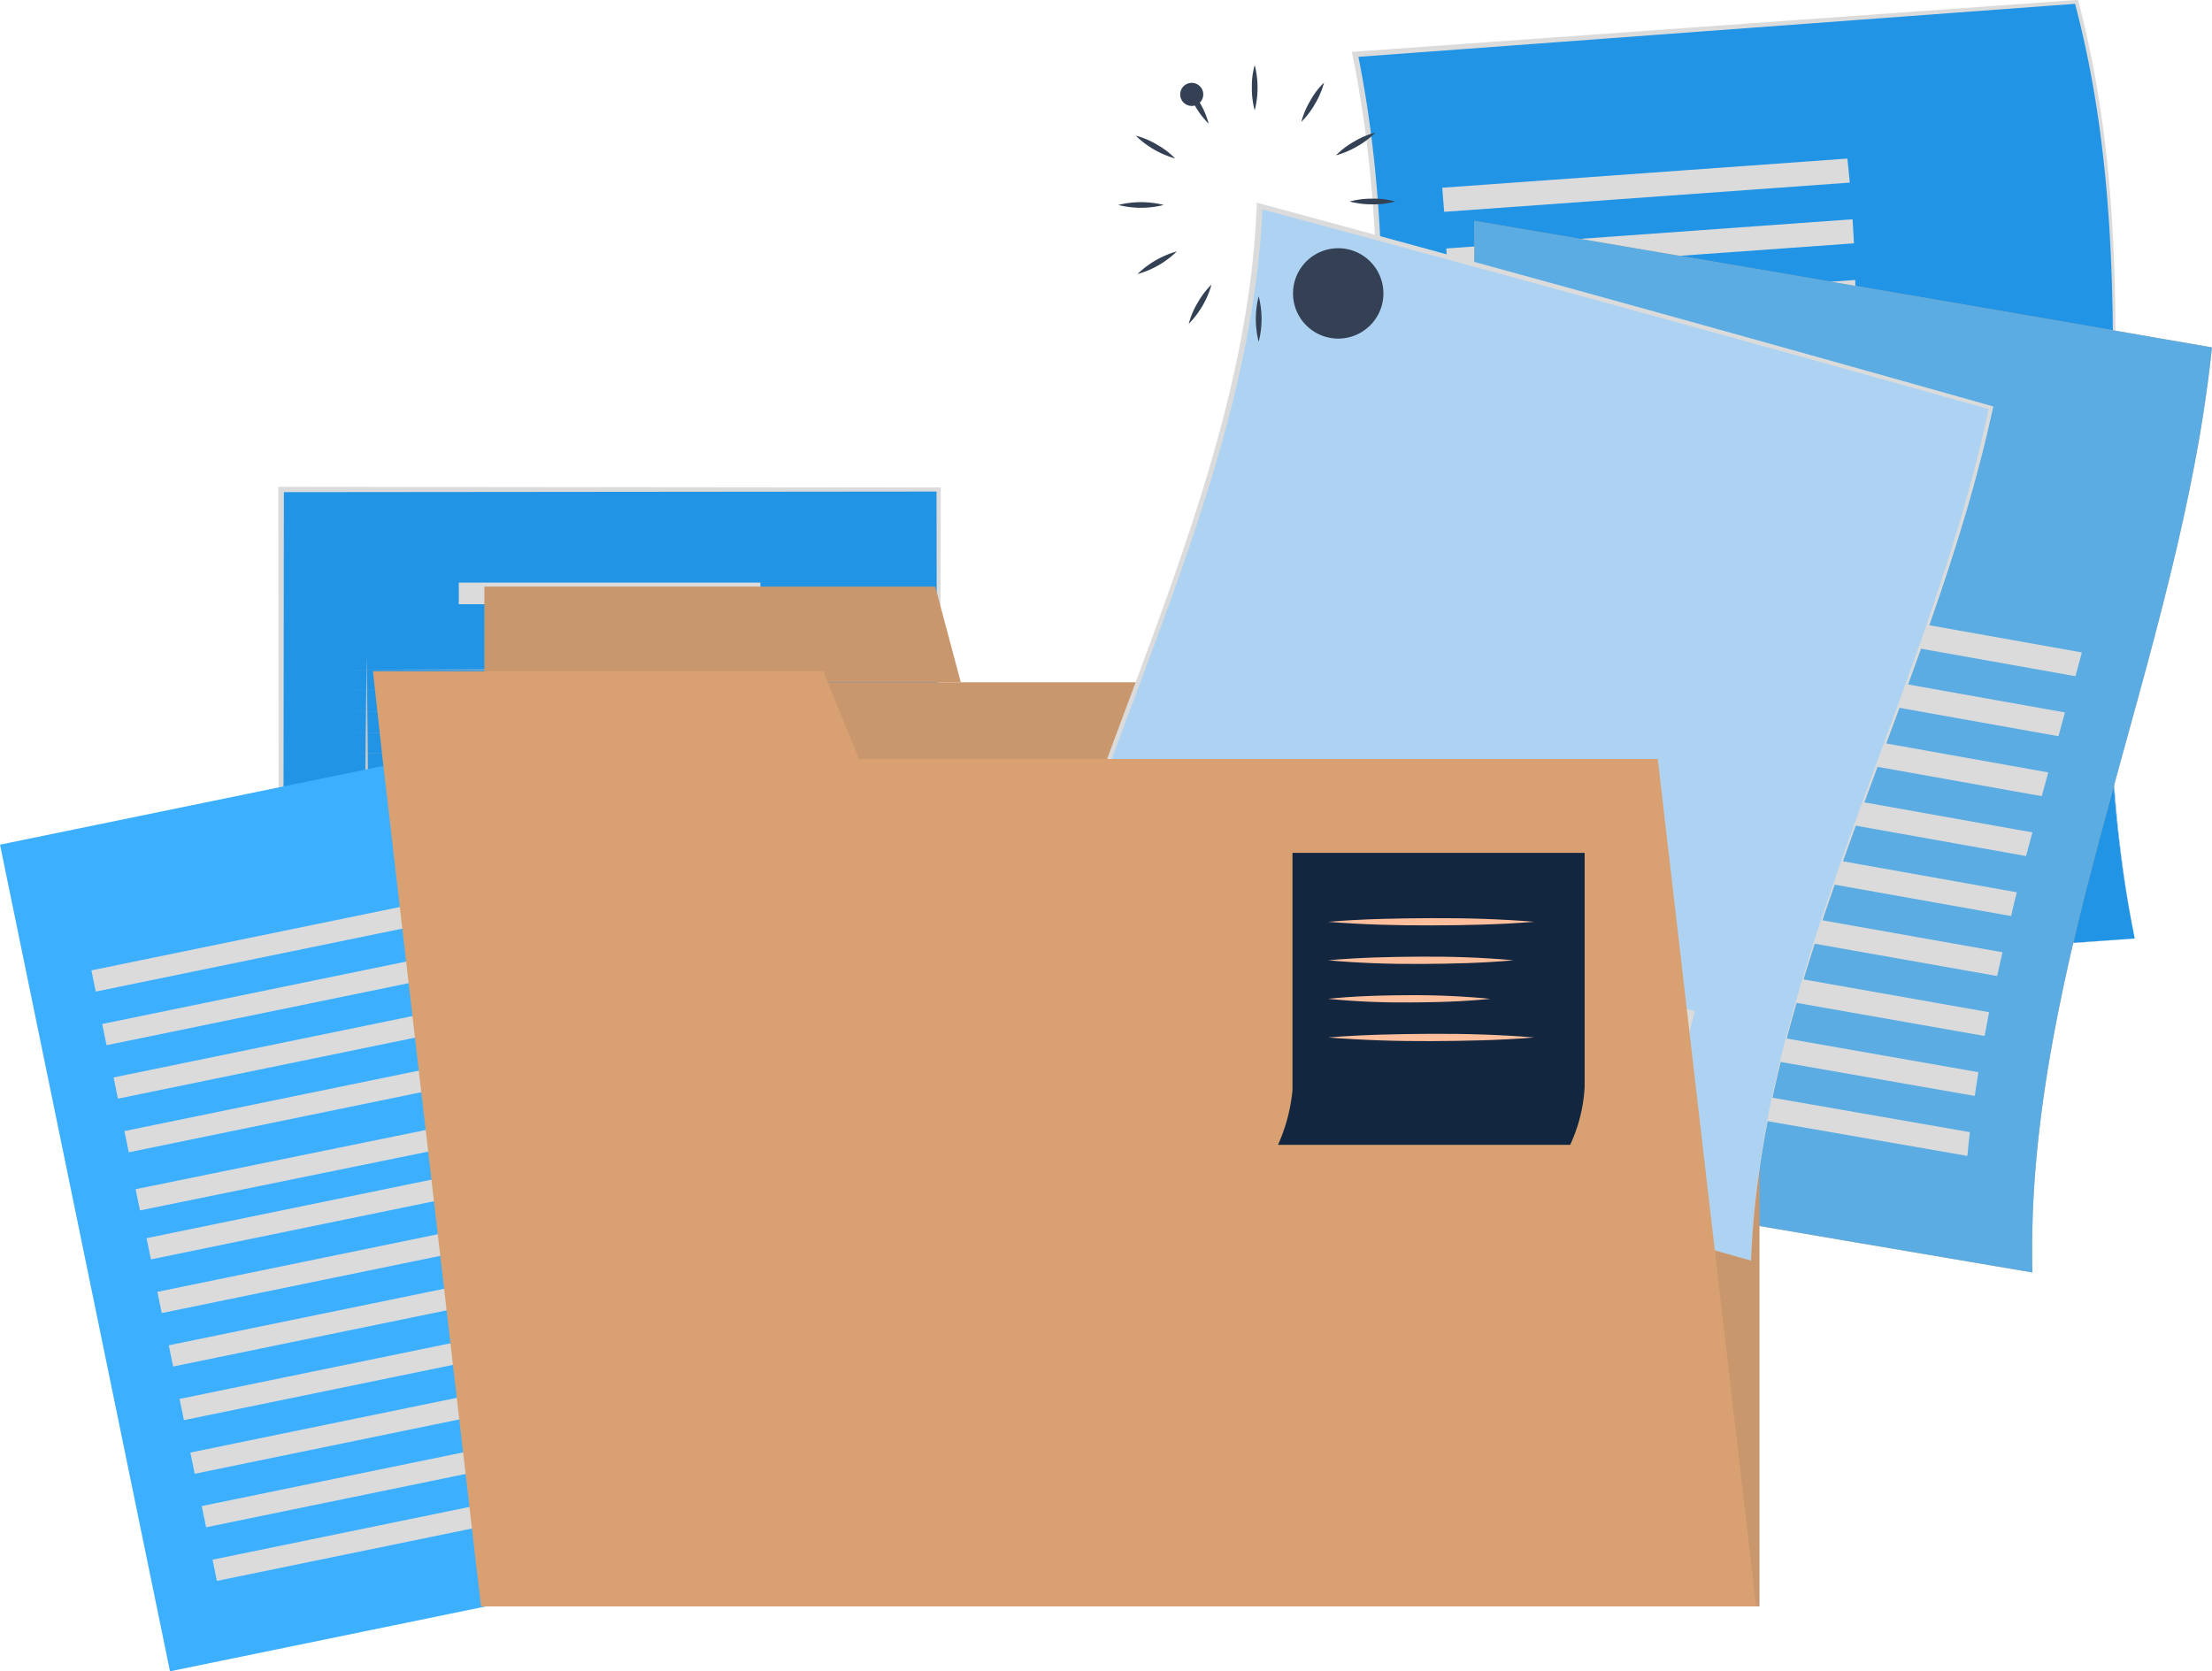 <svg xmlns="http://www.w3.org/2000/svg" width="224.212" height="169.446" viewBox="0 0 224.212 169.446">
  <g id="Grupo_63676" data-name="Grupo 63676" transform="translate(-24688.125 -4525.849)">
    <g id="freepik--Documents--inject-28" transform="translate(24688.125 4525.849)">
      <path id="Trazado_196584" data-name="Trazado 196584" d="M0,0H66.649V85.562H0Z" transform="translate(28.466 49.609)" fill="#2194e5"/>
      <path id="Trazado_119851" data-name="Trazado 119851" d="M15060.58,4378.351l-33.271.115-33.377.063h-.184v-.184l-.1-85.562v-.253h.283l66.648.069h.221v.213l-.1,42.815Zm0,0-.143-42.838-.07-42.723.213.219-66.648.063.283-.282-.1,85.562-.18-.184,33.279.069Z" transform="translate(-14965.441 -4243.174)" fill="#dbdbdb"/>
      <path id="Trazado_119852" data-name="Trazado 119852" d="M15377.7,4537.319l26.047-.069,26.046.069-26.046.063Z" transform="translate(-15341.973 -4469.419)" fill="#c7c7c7"/>
      <path id="Trazado_119853" data-name="Trazado 119853" d="M15377.7,4541l26.047-.063,26.046.063-26.046.069Z" transform="translate(-15341.973 -4470.983)" fill="#c7c7c7"/>
      <path id="Trazado_119854" data-name="Trazado 119854" d="M15377.7,4544.689l26.047-.069,26.046.069-26.046.063Z" transform="translate(-15341.973 -4472.543)" fill="#c7c7c7"/>
      <path id="Trazado_119855" data-name="Trazado 119855" d="M15377.7,4548.373l26.047-.063,26.046.063-26.046.063Z" transform="translate(-15341.973 -4474.106)" fill="#c7c7c7"/>
      <path id="Trazado_119856" data-name="Trazado 119856" d="M15377.7,4552.059l26.047-.069,26.046.069-26.046.063Z" transform="translate(-15341.973 -4475.666)" fill="#c7c7c7"/>
      <path id="Trazado_119857" data-name="Trazado 119857" d="M15377.7,4555.744l26.047-.063,26.046.063-26.046.063Z" transform="translate(-15341.973 -4477.229)" fill="#c7c7c7"/>
      <path id="Trazado_119858" data-name="Trazado 119858" d="M15377.7,4559.423l26.047-.063,26.046.063-26.046.069Z" transform="translate(-15341.973 -4478.789)" fill="#c7c7c7"/>
      <path id="Trazado_119859" data-name="Trazado 119859" d="M15377.7,4563.113l26.047-.063,26.046.063-26.046.063Z" transform="translate(-15341.973 -4480.353)" fill="#c7c7c7"/>
      <path id="Trazado_119860" data-name="Trazado 119860" d="M15377.7,4566.793l26.047-.063,26.046.063-26.046.069Z" transform="translate(-15341.973 -4481.912)" fill="#c7c7c7"/>
      <path id="Trazado_119861" data-name="Trazado 119861" d="M15377.7,4570.479l26.047-.069,26.046.069-26.046.064Z" transform="translate(-15341.973 -4483.471)" fill="#c7c7c7"/>
      <path id="Trazado_119862" data-name="Trazado 119862" d="M15377.7,4574.164l26.047-.063,26.046.063-26.046.069Z" transform="translate(-15341.973 -4485.035)" fill="#c7c7c7"/>
      <path id="Trazado_119863" data-name="Trazado 119863" d="M15377.7,4577.849l26.047-.069,26.046.069-26.046.063Z" transform="translate(-15341.973 -4486.594)" fill="#c7c7c7"/>
      <path id="Trazado_119864" data-name="Trazado 119864" d="M15377.7,4581.534l26.047-.063,26.046.063-26.046.069Z" transform="translate(-15341.973 -4488.158)" fill="#c7c7c7"/>
      <path id="Trazado_119865" data-name="Trazado 119865" d="M15377.7,4585.219l26.047-.069,26.046.069-26.046.063Z" transform="translate(-15341.973 -4489.717)" fill="#c7c7c7"/>
      <path id="Trazado_119866" data-name="Trazado 119866" d="M15377.7,4588.9l26.047-.063,26.046.063-26.046.069Z" transform="translate(-15341.973 -4491.281)" fill="#c7c7c7"/>
      <rect id="Rectángulo_10843" data-name="Rectángulo 10843" width="3.947" height="8.909" transform="translate(41.259 91.186)" fill="#d9a171"/>
      <rect id="Rectángulo_10844" data-name="Rectángulo 10844" width="3.947" height="13.663" transform="translate(48.578 86.432)" fill="#d9a171"/>
      <rect id="Rectángulo_10845" data-name="Rectángulo 10845" width="3.947" height="18.987" transform="translate(55.896 81.113)" fill="#aed3f2"/>
      <rect id="Rectángulo_10846" data-name="Rectángulo 10846" width="3.947" height="21.269" transform="translate(63.215 78.831)" fill="#aed3f2"/>
      <rect id="Rectángulo_10847" data-name="Rectángulo 10847" width="3.947" height="25.343" transform="translate(70.533 74.757)" fill="#aed3f2"/>
      <rect id="Rectángulo_10848" data-name="Rectángulo 10848" width="3.947" height="29.366" transform="translate(77.851 70.729)" fill="#aed3f2"/>
      <path id="Trazado_119867" data-name="Trazado 119867" d="M15009.022,4322.13l.1,8.425.069,8.419c.052,5.619.063,11.231.074,16.85l-.247-.248h12.677l12.678.028,12.678.081,12.678.144-12.678.144-12.678.081h-25.6v-.242q0-8.425.069-16.85l.074-8.419Z" transform="translate(-14971.854 -4255.717)" fill="#c7c7c7"/>
      <rect id="Rectángulo_10849" data-name="Rectángulo 10849" width="3.947" height="0.357" transform="translate(41.259 101.881)" fill="#c7c7c7"/>
      <rect id="Rectángulo_10850" data-name="Rectángulo 10850" width="3.947" height="0.357" transform="translate(48.578 101.881)" fill="#c7c7c7"/>
      <rect id="Rectángulo_10851" data-name="Rectángulo 10851" width="3.947" height="0.357" transform="translate(55.896 101.881)" fill="#c7c7c7"/>
      <rect id="Rectángulo_10852" data-name="Rectángulo 10852" width="3.947" height="0.357" transform="translate(63.215 101.881)" fill="#c7c7c7"/>
      <rect id="Rectángulo_10853" data-name="Rectángulo 10853" width="3.947" height="0.357" transform="translate(70.533 101.881)" fill="#c7c7c7"/>
      <rect id="Rectángulo_10854" data-name="Rectángulo 10854" width="3.947" height="0.357" transform="translate(77.851 101.881)" fill="#c7c7c7"/>
      <path id="Trazado_119868" data-name="Trazado 119868" d="M15017.1,4351.808a50.559,50.559,0,0,0,5.763-.432q2.88-.38,5.7-1.037a49.538,49.538,0,0,0,10.846-3.821,38.812,38.812,0,0,0,9.479-6.454l.536-.484.508-.513,1-1.032c.623-.732,1.291-1.429,1.855-2.207a39.3,39.3,0,0,0,3.239-4.789h0a34.672,34.672,0,0,1-11.358,13.041,39.169,39.169,0,0,1-5.024,2.951A49.09,49.09,0,0,1,15017.1,4351.808Z" transform="translate(-14975.38 -4259.493)" fill="#344154"/>
      <path id="Trazado_119869" data-name="Trazado 119869" d="M15454.533,4546.069l-.518.138-.691-2.7-2.65.87-.174-.536,3.227-1.055Z" transform="translate(-15372.821 -4471.767)" fill="#344154"/>
      <rect id="Rectángulo_10855" data-name="Rectángulo 10855" width="54.294" height="2.196" transform="translate(34.632 113.343)" fill="#dbdbdb"/>
      <rect id="Rectángulo_10856" data-name="Rectángulo 10856" width="30.57" height="2.196" transform="translate(34.632 118.892)" fill="#dbdbdb"/>
      <rect id="Rectángulo_10857" data-name="Rectángulo 10857" width="30.57" height="2.196" transform="translate(46.503 59.066)" fill="#dbdbdb"/>
      <path id="Trazado_119870" data-name="Trazado 119870" d="M15398.22,4631.222l-65.29,13.415-17.229-83.81,48.462-9.958,20.112,12.516Z" transform="translate(-15315.7 -4475.191)" fill="#3cafff"/>
      <path id="Trazado_119871" data-name="Trazado 119871" d="M15399.8,4550.87l20.113,12.516-16.828,3.452Z" transform="translate(-15351.337 -4475.191)" fill="#d9a171"/>
      <rect id="Rectángulo_10858" data-name="Rectángulo 10858" width="37.059" height="2.196" transform="translate(9.264 98.381) rotate(-11.61)" fill="#dbdbdb"/>
      <rect id="Rectángulo_10859" data-name="Rectángulo 10859" width="37.059" height="2.196" transform="translate(10.357 103.818) rotate(-11.61)" fill="#dbdbdb"/>
      <rect id="Rectángulo_10860" data-name="Rectángulo 10860" width="37.059" height="2.196" transform="translate(11.512 109.237) rotate(-11.61)" fill="#dbdbdb"/>
      <rect id="Rectángulo_10861" data-name="Rectángulo 10861" width="54.294" height="2.196" transform="translate(12.612 114.675) rotate(-11.61)" fill="#dbdbdb"/>
      <rect id="Rectángulo_10862" data-name="Rectángulo 10862" width="54.306" height="2.196" transform="matrix(0.98, -0.2, 0.2, 0.98, 13.748, 120.566)" fill="#dbdbdb"/>
      <rect id="Rectángulo_10863" data-name="Rectángulo 10863" width="54.294" height="2.196" transform="translate(14.856 125.531) rotate(-11.61)" fill="#dbdbdb"/>
      <rect id="Rectángulo_10864" data-name="Rectángulo 10864" width="54.294" height="2.196" transform="translate(15.95 130.974) rotate(-11.61)" fill="#dbdbdb"/>
      <rect id="Rectángulo_10865" data-name="Rectángulo 10865" width="54.294" height="2.196" transform="translate(17.106 136.393) rotate(-11.61)" fill="#dbdbdb"/>
      <rect id="Rectángulo_10866" data-name="Rectángulo 10866" width="54.294" height="2.196" transform="translate(18.2 141.83) rotate(-11.61)" fill="#dbdbdb"/>
      <rect id="Rectángulo_10867" data-name="Rectángulo 10867" width="54.294" height="2.196" transform="translate(19.294 147.267) rotate(-11.61)" fill="#dbdbdb"/>
      <rect id="Rectángulo_10868" data-name="Rectángulo 10868" width="54.294" height="2.196" transform="translate(20.449 152.692) rotate(-11.61)" fill="#dbdbdb"/>
      <rect id="Rectángulo_10869" data-name="Rectángulo 10869" width="54.294" height="2.196" transform="translate(21.544 158.129) rotate(-11.61)" fill="#dbdbdb"/>
      <path id="Trazado_119872" data-name="Trazado 119872" d="M15262.086,4302.158l-73.131,5.325c-8.326-31.659.576-63.318-5.9-94.978l73.121-5.325C15264.508,4238.811,15255.633,4270.464,15262.086,4302.158Z" transform="translate(-15045.704 -4207.007)" fill="#2194e5"/>
      <path id="Trazado_119873" data-name="Trazado 119873" d="M15261.832,4302.03l-73.084,5.521h-.174a.89.89,0,0,0-.047-.179c-8.373-31.653.514-63.312-6-94.972a1.262,1.262,0,0,0-.062-.282h.287l73.133-5.238h.2a.7.7,0,0,0,.057.2C15264.426,4238.671,15255.379,4270.336,15261.832,4302.03Zm0,0c-6.568-31.653,2.307-63.307-6.1-94.96l.254.184-73.127,5.411.225-.311c6.461,31.693-2.5,63.324,5.764,94.988l-.225-.167Z" transform="translate(-15045.451 -4206.88)" fill="#dbdbdb"/>
      <path id="Trazado_119874" data-name="Trazado 119874" d="M15198.4,4237.736l41.058-2.956q.138,1.21.242,2.438l-41.109,2.962C15198.515,4239.361,15198.458,4238.549,15198.4,4237.736Z" transform="translate(-15052.206 -4218.703)" fill="#dbdbdb"/>
      <path id="Trazado_119875" data-name="Trazado 119875" d="M15199.1,4248.422l41.184-2.962q.082,1.21.139,2.438l-41.225,2.962C15199.158,4250.047,15199.158,4249.229,15199.1,4248.422Z" transform="translate(-15052.502 -4223.229)" fill="#dbdbdb"/>
      <path id="Trazado_119876" data-name="Trazado 119876" d="M15199.4,4259.1l41.282-2.962c0,.813.04,1.625.058,2.438l-41.317,2.974A21.549,21.549,0,0,0,15199.4,4259.1Z" transform="translate(-15052.63 -4227.754)" fill="#dbdbdb"/>
      <path id="Trazado_119877" data-name="Trazado 119877" d="M15199.475,4268.813l60.581-4.333v2.438l-60.616,4.333Q15199.475,4270.012,15199.475,4268.813Z" transform="translate(-15052.646 -4231.288)" fill="#dbdbdb"/>
      <path id="Trazado_119878" data-name="Trazado 119878" d="M15199.262,4279.454l60.656-4.333-.035,2.438-60.672,4.339Z" transform="translate(-15052.55 -4235.797)" fill="#dbdbdb"/>
      <path id="Trazado_119879" data-name="Trazado 119879" d="M15199.049,4290.14l60.691-4.339c0,.813-.034,1.625-.058,2.438l-60.7,4.322C15198.992,4291.765,15198.992,4290.952,15199.049,4290.14Z" transform="translate(-15052.451 -4240.323)" fill="#dbdbdb"/>
      <path id="Trazado_119880" data-name="Trazado 119880" d="M15198.766,4300.83l60.686-4.31c0,.813-.035,1.631-.059,2.443l-60.674,4.333C15198.766,4302.461,15198.766,4301.648,15198.766,4300.83Z" transform="translate(-15052.34 -4244.865)" fill="#dbdbdb"/>
      <path id="Trazado_119881" data-name="Trazado 119881" d="M15198.7,4311.5l60.672-4.333c0,.813,0,1.625-.039,2.438l-60.623,4.333C15198.7,4313.14,15198.7,4312.316,15198.7,4311.5Z" transform="translate(-15052.334 -4249.378)" fill="#dbdbdb"/>
      <path id="Trazado_119882" data-name="Trazado 119882" d="M15198.7,4322.184l60.563-4.333v2.438l-60.506,4.339C15198.7,4323.814,15198.7,4323,15198.7,4322.184Z" transform="translate(-15052.334 -4253.904)" fill="#dbdbdb"/>
      <path id="Trazado_119883" data-name="Trazado 119883" d="M15199,4332.869l60.455-4.339c0,.813.033,1.625.063,2.443l-60.4,4.333Q15199,4334.091,15199,4332.869Z" transform="translate(-15052.46 -4258.429)" fill="#dbdbdb"/>
      <path id="Trazado_119884" data-name="Trazado 119884" d="M15199.6,4343.55l60.3-4.339c.041.818.092,1.631.145,2.443l-60.213,4.35C15199.715,4345.157,15199.658,4344.362,15199.6,4343.55Z" transform="translate(-15052.714 -4262.955)" fill="#dbdbdb"/>
      <path id="Trazado_119885" data-name="Trazado 119885" d="M15200.7,4354.233l60.108-4.333q.111,1.219.247,2.438l-60.021,4.339C15200.931,4355.864,15200.815,4355.046,15200.7,4354.233Z" transform="translate(-15053.181 -4267.485)" fill="#dbdbdb"/>
      <path id="Trazado_119886" data-name="Trazado 119886" d="M15247.2,4352.357q-37.825-6.414-74.791-12.81c3.221-31.285,19.016-62.546,18.2-93.808q37.825,6.414,74.791,12.827C15262.184,4289.829,15246.395,4321.107,15247.2,4352.357Z" transform="translate(-15041.192 -4223.347)" fill="#d9a171"/>
      <path id="Trazado_119887" data-name="Trazado 119887" d="M15247.2,4352.357q-37.825-6.414-74.791-12.81c3.221-31.285,19.016-62.546,18.2-93.808q37.825,6.414,74.791,12.827C15262.184,4289.829,15246.395,4321.107,15247.2,4352.357Z" transform="translate(-15041.192 -4223.347)" fill="#3cafff" opacity="0.8"/>
      <path id="Trazado_119888" data-name="Trazado 119888" d="M15214.467,4271.89q20.5,3.562,40.816,7.134c-.139.807-.283,1.608-.432,2.409q-20.268-3.561-40.7-7.134C15214.295,4273.5,15214.352,4272.7,15214.467,4271.89Z" transform="translate(-15058.88 -4234.428)" fill="#dbdbdb"/>
      <path id="Trazado_119889" data-name="Trazado 119889" d="M15212.891,4282.44q20.335,3.561,40.527,7.134c-.173.807-.346,1.608-.524,2.409q-20.168-3.562-40.424-7.134C15212.6,4284.048,15212.775,4283.247,15212.891,4282.44Z" transform="translate(-15058.168 -4238.898)" fill="#dbdbdb"/>
      <path id="Trazado_119890" data-name="Trazado 119890" d="M15210.836,4293l40.291,7.134c-.2.8-.386,1.608-.576,2.409q-20.054-3.579-40.211-7.134A22.519,22.519,0,0,0,15210.836,4293Z" transform="translate(-15057.265 -4243.374)" fill="#dbdbdb"/>
      <path id="Trazado_119891" data-name="Trazado 119891" d="M15208.576,4303.53q29.458,5.227,58.721,10.453c-.214.8-.433,1.6-.651,2.409q-29.262-5.221-58.645-10.447C15208.173,4305.144,15208.346,4304.342,15208.576,4303.53Z" transform="translate(-15056.274 -4247.835)" fill="#dbdbdb"/>
      <path id="Trazado_119892" data-name="Trazado 119892" d="M15205.842,4314.09l58.564,10.453c-.219.8-.438,1.6-.663,2.409l-58.523-10.454Z" transform="translate(-15055.096 -4252.31)" fill="#dbdbdb"/>
      <path id="Trazado_119893" data-name="Trazado 119893" d="M15203.021,4324.64l58.482,10.453c-.219.8-.443,1.6-.662,2.409l-58.473-10.454C15202.617,4326.248,15202.848,4325.424,15203.021,4324.64Z" transform="translate(-15053.887 -4256.781)" fill="#dbdbdb"/>
      <path id="Trazado_119894" data-name="Trazado 119894" d="M15200.209,4335.19l58.488,10.453c-.219.8-.432,1.6-.645,2.4q-29.291-5.221-58.514-10.447C15199.748,4336.809,15199.979,4335.991,15200.209,4335.19Z" transform="translate(-15052.688 -4261.251)" fill="#dbdbdb"/>
      <path id="Trazado_119895" data-name="Trazado 119895" d="M15197.329,4345.74l58.576,10.447c-.2.807-.4,1.608-.576,2.409q-29.389-5.221-58.639-10.447C15196.868,4347.348,15197.1,4346.541,15197.329,4345.74Z" transform="translate(-15051.481 -4265.722)" fill="#dbdbdb"/>
      <path id="Trazado_119896" data-name="Trazado 119896" d="M15194.533,4356.29q29.285,5.221,58.744,10.447c-.186.807-.363,1.608-.543,2.409q-29.525-5.221-58.834-10.447A18.346,18.346,0,0,1,15194.533,4356.29Z" transform="translate(-15050.299 -4270.192)" fill="#dbdbdb"/>
      <path id="Trazado_119897" data-name="Trazado 119897" d="M15191.768,4366.84q29.391,5.221,59,10.447c-.16.807-.311,1.608-.459,2.409q-29.719-5.221-59.123-10.447C15191.365,4368.442,15191.537,4367.641,15191.768,4366.84Z" transform="translate(-15049.147 -4274.663)" fill="#dbdbdb"/>
      <path id="Trazado_119898" data-name="Trazado 119898" d="M15189.318,4377.38q29.522,5.227,59.354,10.453c-.133.8-.254,1.608-.367,2.409q-29.968-5.221-59.5-10.471C15188.973,4378.988,15189.146,4378.187,15189.318,4377.38Z" transform="translate(-15048.138 -4279.129)" fill="#dbdbdb"/>
      <path id="Trazado_119899" data-name="Trazado 119899" d="M15187.188,4387.93q29.687,5.221,59.75,10.453c-.092.8-.172,1.608-.246,2.409q-30.2-5.238-59.932-10.453C15186.9,4389.538,15187.072,4388.737,15187.188,4387.93Z" transform="translate(-15047.272 -4283.6)" fill="#dbdbdb"/>
    </g>
    <g id="freepik--Folder--inject-28" transform="translate(24725.928 4532.432)">
      <rect id="Rectángulo_10870" data-name="Rectángulo 10870" width="129.247" height="93.687" transform="translate(11.295 62.592)" fill="#d9a171"/>
      <path id="Trazado_119900" data-name="Trazado 119900" d="M15441.6,4604.33h-45.7v9.7h48.289Z" transform="translate(-15384.605 -4551.442)" fill="#d9a171"/>
      <g id="Grupo_60383" data-name="Grupo 60383" transform="translate(11.295 52.888)" opacity="0.1">
        <rect id="Rectángulo_10871" data-name="Rectángulo 10871" width="129.247" height="93.687" transform="translate(0 9.704)" fill="#344154"/>
        <path id="Trazado_119901" data-name="Trazado 119901" d="M15441.6,4604.33h-45.7v9.7h48.289Z" transform="translate(-15395.9 -4604.33)" fill="#344154"/>
      </g>
      <path id="Trazado_119902" data-name="Trazado 119902" d="M15193.143,4431.637c-25.234-7.22-49.9-14.354-74.192-21.419,6.107-28.553,23.223-56.524,24.387-85.5,25.211,6.806,49.863,13.611,74.164,20.445C15211.294,4374.168,15194.18,4402.4,15193.143,4431.637Z" transform="translate(-15053.459 -4310.412)" fill="#aed3f2"/>
      <path id="Trazado_119903" data-name="Trazado 119903" d="M15192.986,4431.383c-25.234-7.163-49.921-14.25-74.227-21.258l-.179-.052.034-.161c6.085-28.559,23.165-56.542,24.271-85.527v-.265l.294.081c25.229,6.822,49.892,13.663,74.164,20.526l.2.058a.311.311,0,0,1-.041.184C15211.253,4373.966,15194.08,4402.2,15192.986,4431.383Zm0,0c.979-29.233,18.019-57.469,24.133-86.529.052.081.1.161.161.242-24.271-6.805-48.917-13.593-74.111-20.371l.306-.184c-1.228,28.968-18.371,56.928-24.508,85.469l-.139-.207Q15155.241,4420.475,15192.986,4431.383Z" transform="translate(-15053.303 -4310.158)" fill="#dbdbdb"/>
      <path id="Trazado_119909" data-name="Trazado 119909" d="M15166.683,4445.59q20.244,5.97,40.706,11.992c-.2.737-.4,1.475-.576,2.213q-20.555-6.034-40.833-12.009A18.011,18.011,0,0,1,15166.683,4445.59Z" transform="translate(-15073.388 -4361.631)" fill="#dbdbdb"/>
      <path id="Trazado_119910" data-name="Trazado 119910" d="M15163.621,4455.2q20.37,5.993,41.034,12.043c-.173.738-.34,1.481-.5,2.219q-20.745-6.068-41.185-12.067C15163.16,4456.664,15163.391,4455.932,15163.621,4455.2Z" transform="translate(-15072.112 -4365.703)" fill="#dbdbdb"/>
      <path id="Trazado_119911" data-name="Trazado 119911" d="M15160.88,4464.82q20.539,6.016,41.433,12.1c-.138.738-.271,1.481-.392,2.224q-21-6.1-41.61-12.13C15160.535,4466.29,15160.708,4465.552,15160.88,4464.82Z" transform="translate(-15070.985 -4369.779)" fill="#dbdbdb"/>
      <path id="Trazado_119912" data-name="Trazado 119912" d="M15149.689,4443.021l-4.908-1.44.742-2.19,4.9,1.446C15150.209,4441.563,15149.92,4442.294,15149.689,4443.021Z" transform="translate(-15064.405 -4359.004)" fill="#d9a171"/>
      <path id="Trazado_119913" data-name="Trazado 119913" d="M15146.664,4452.612l-4.943-1.452c.225-.727.455-1.458.686-2.19l4.932,1.452C15147.068,4451.148,15146.895,4451.869,15146.664,4452.612Z" transform="translate(-15063.108 -4363.063)" fill="#5e6178"/>
      <path id="Trazado_119914" data-name="Trazado 119914" d="M15143.951,4462.218l-4.963-1.458c.2-.731.4-1.458.605-2.189l4.969,1.452C15144.354,4460.749,15144.125,4461.48,15143.951,4462.218Z" transform="translate(-15061.95 -4367.131)" fill="#dbdbdb"/>
      <path id="Trazado_119915" data-name="Trazado 119915" d="M15517.222,4720.573h-129.253L15378,4634.66h129.253Z" transform="translate(-15377.021 -4564.294)" fill="#d9a171"/>
      <path id="Trazado_119916" data-name="Trazado 119916" d="M15421.939,4619.22H15376.3l.979,8.9h48.289Z" transform="translate(-15376.301 -4557.752)" fill="#d9a171"/>
      <path id="Trazado_119917" data-name="Trazado 119917" d="M15160.188,4304.5a8.344,8.344,0,0,1-.289-2.3,7.986,7.986,0,0,1,.289-2.3A9.325,9.325,0,0,1,15160.188,4304.5Z" transform="translate(-15070.811 -4299.891)" fill="#344154"/>
      <path id="Trazado_119918" data-name="Trazado 119918" d="M15150.609,4307.308a8.762,8.762,0,0,1-1.4-1.85,1.169,1.169,0,1,1,.5-.288,8.173,8.173,0,0,1,.9,2.138Z" transform="translate(-15065.9 -4301.344)" fill="#344154"/>
      <path id="Trazado_119919" data-name="Trazado 119919" d="M15143.469,4314.645a9.309,9.309,0,0,1-3.988-2.305,8.126,8.126,0,0,1,2.139.9A8.267,8.267,0,0,1,15143.469,4314.645Z" transform="translate(-15062.159 -4305.166)" fill="#344154"/>
      <path id="Trazado_119920" data-name="Trazado 119920" d="M15141.01,4324.32a9.452,9.452,0,0,1-4.609,0A9.452,9.452,0,0,1,15141.01,4324.32Z" transform="translate(-15060.854 -4310.122)" fill="#344154"/>
      <path id="Trazado_119921" data-name="Trazado 119921" d="M15143.769,4332.7a9.31,9.31,0,0,1-3.987,2.3A9.31,9.31,0,0,1,15143.769,4332.7Z" transform="translate(-15062.286 -4313.794)" fill="#344154"/>
      <path id="Trazado_119922" data-name="Trazado 119922" d="M15151.105,4338.53a9.212,9.212,0,0,1-2.307,3.982,8,8,0,0,1,.9-2.132A8.278,8.278,0,0,1,15151.105,4338.53Z" transform="translate(-15066.107 -4316.264)" fill="#344154"/>
      <path id="Trazado_119923" data-name="Trazado 119923" d="M15160.886,4340.6a9.3,9.3,0,0,1,0,4.61A9.3,9.3,0,0,1,15160.886,4340.6Z" transform="translate(-15071.106 -4317.142)" fill="#344154"/>
      <path id="Trazado_119924" data-name="Trazado 119924" d="M15169.2,4338.24a8.463,8.463,0,0,1,1.4,1.85,1.154,1.154,0,1,1-.5.288,8.273,8.273,0,0,1-.9-2.138Z" transform="translate(-15074.752 -4316.141)" fill="#344154"/>
      <path id="Trazado_119925" data-name="Trazado 119925" d="M15175.092,4332.14a4.581,4.581,0,1,1-.01,0Z" transform="translate(-15077.246 -4313.556)" fill="#344154"/>
      <path id="Trazado_119926" data-name="Trazado 119926" d="M15177.1,4323.707a8.413,8.413,0,0,1,2.307-.288,7.993,7.993,0,0,1,2.3.288,8.385,8.385,0,0,1-2.3.288A8.858,8.858,0,0,1,15177.1,4323.707Z" transform="translate(-15078.1 -4309.86)" fill="#344154"/>
      <path id="Trazado_119927" data-name="Trazado 119927" d="M15174.7,4314.095a8.113,8.113,0,0,1,1.85-1.4,7.967,7.967,0,0,1,2.138-.9,8.483,8.483,0,0,1-1.851,1.4A8.744,8.744,0,0,1,15174.7,4314.095Z" transform="translate(-15077.083 -4304.933)" fill="#344154"/>
      <path id="Trazado_119928" data-name="Trazado 119928" d="M15168.6,4306.987a8.112,8.112,0,0,1,.9-2.138,7.851,7.851,0,0,1,1.4-1.85,8.336,8.336,0,0,1-.9,2.138A8.757,8.757,0,0,1,15168.6,4306.987Z" transform="translate(-15074.498 -4301.208)" fill="#344154"/>
    </g>
    <g id="freepik--Note--inject-28" transform="translate(24817.666 4612.323)">
      <path id="Trazado_119929" data-name="Trazado 119929" d="M15164.5,4468.126h29.613a15.859,15.859,0,0,0,1.469-5.9v-23.7h-29.613v24.03A17.465,17.465,0,0,1,15164.5,4468.126Z" transform="translate(-15164.5 -4438.53)" fill="#12263f"/>
      <path id="Trazado_119930" data-name="Trazado 119930" d="M15173.3,4450.377c3.459-.288,6.967-.352,10.449-.369s6.965.081,10.447.369c-3.459.283-6.967.352-10.447.363S15176.814,4450.66,15173.3,4450.377Z" transform="translate(-15168.228 -4443.394)" fill="#ffbf9d"/>
      <path id="Trazado_119931" data-name="Trazado 119931" d="M15173.3,4457.147c3.137-.283,6.266-.352,9.4-.369s6.266.081,9.395.369c-3.129.288-6.266.352-9.395.369S15176.469,4457.436,15173.3,4457.147Z" transform="translate(-15168.228 -4446.262)" fill="#ffbf9d"/>
      <path id="Trazado_119932" data-name="Trazado 119932" d="M15173.3,4463.928c2.738-.288,5.48-.352,8.219-.369a79.963,79.963,0,0,1,8.221.369c-2.742.282-5.479.352-8.221.363a76.812,76.812,0,0,1-8.217-.363Z" transform="translate(-15168.228 -4449.135)" fill="#ffbf9d"/>
      <path id="Trazado_119933" data-name="Trazado 119933" d="M15173.3,4470.727c3.459-.282,6.967-.351,10.449-.369s6.965.081,10.447.369c-3.459.289-6.967.352-10.447.369S15176.814,4471,15173.3,4470.727Z" transform="translate(-15168.228 -4452.017)" fill="#ffbf9d"/>
    </g>
  </g>
</svg>
